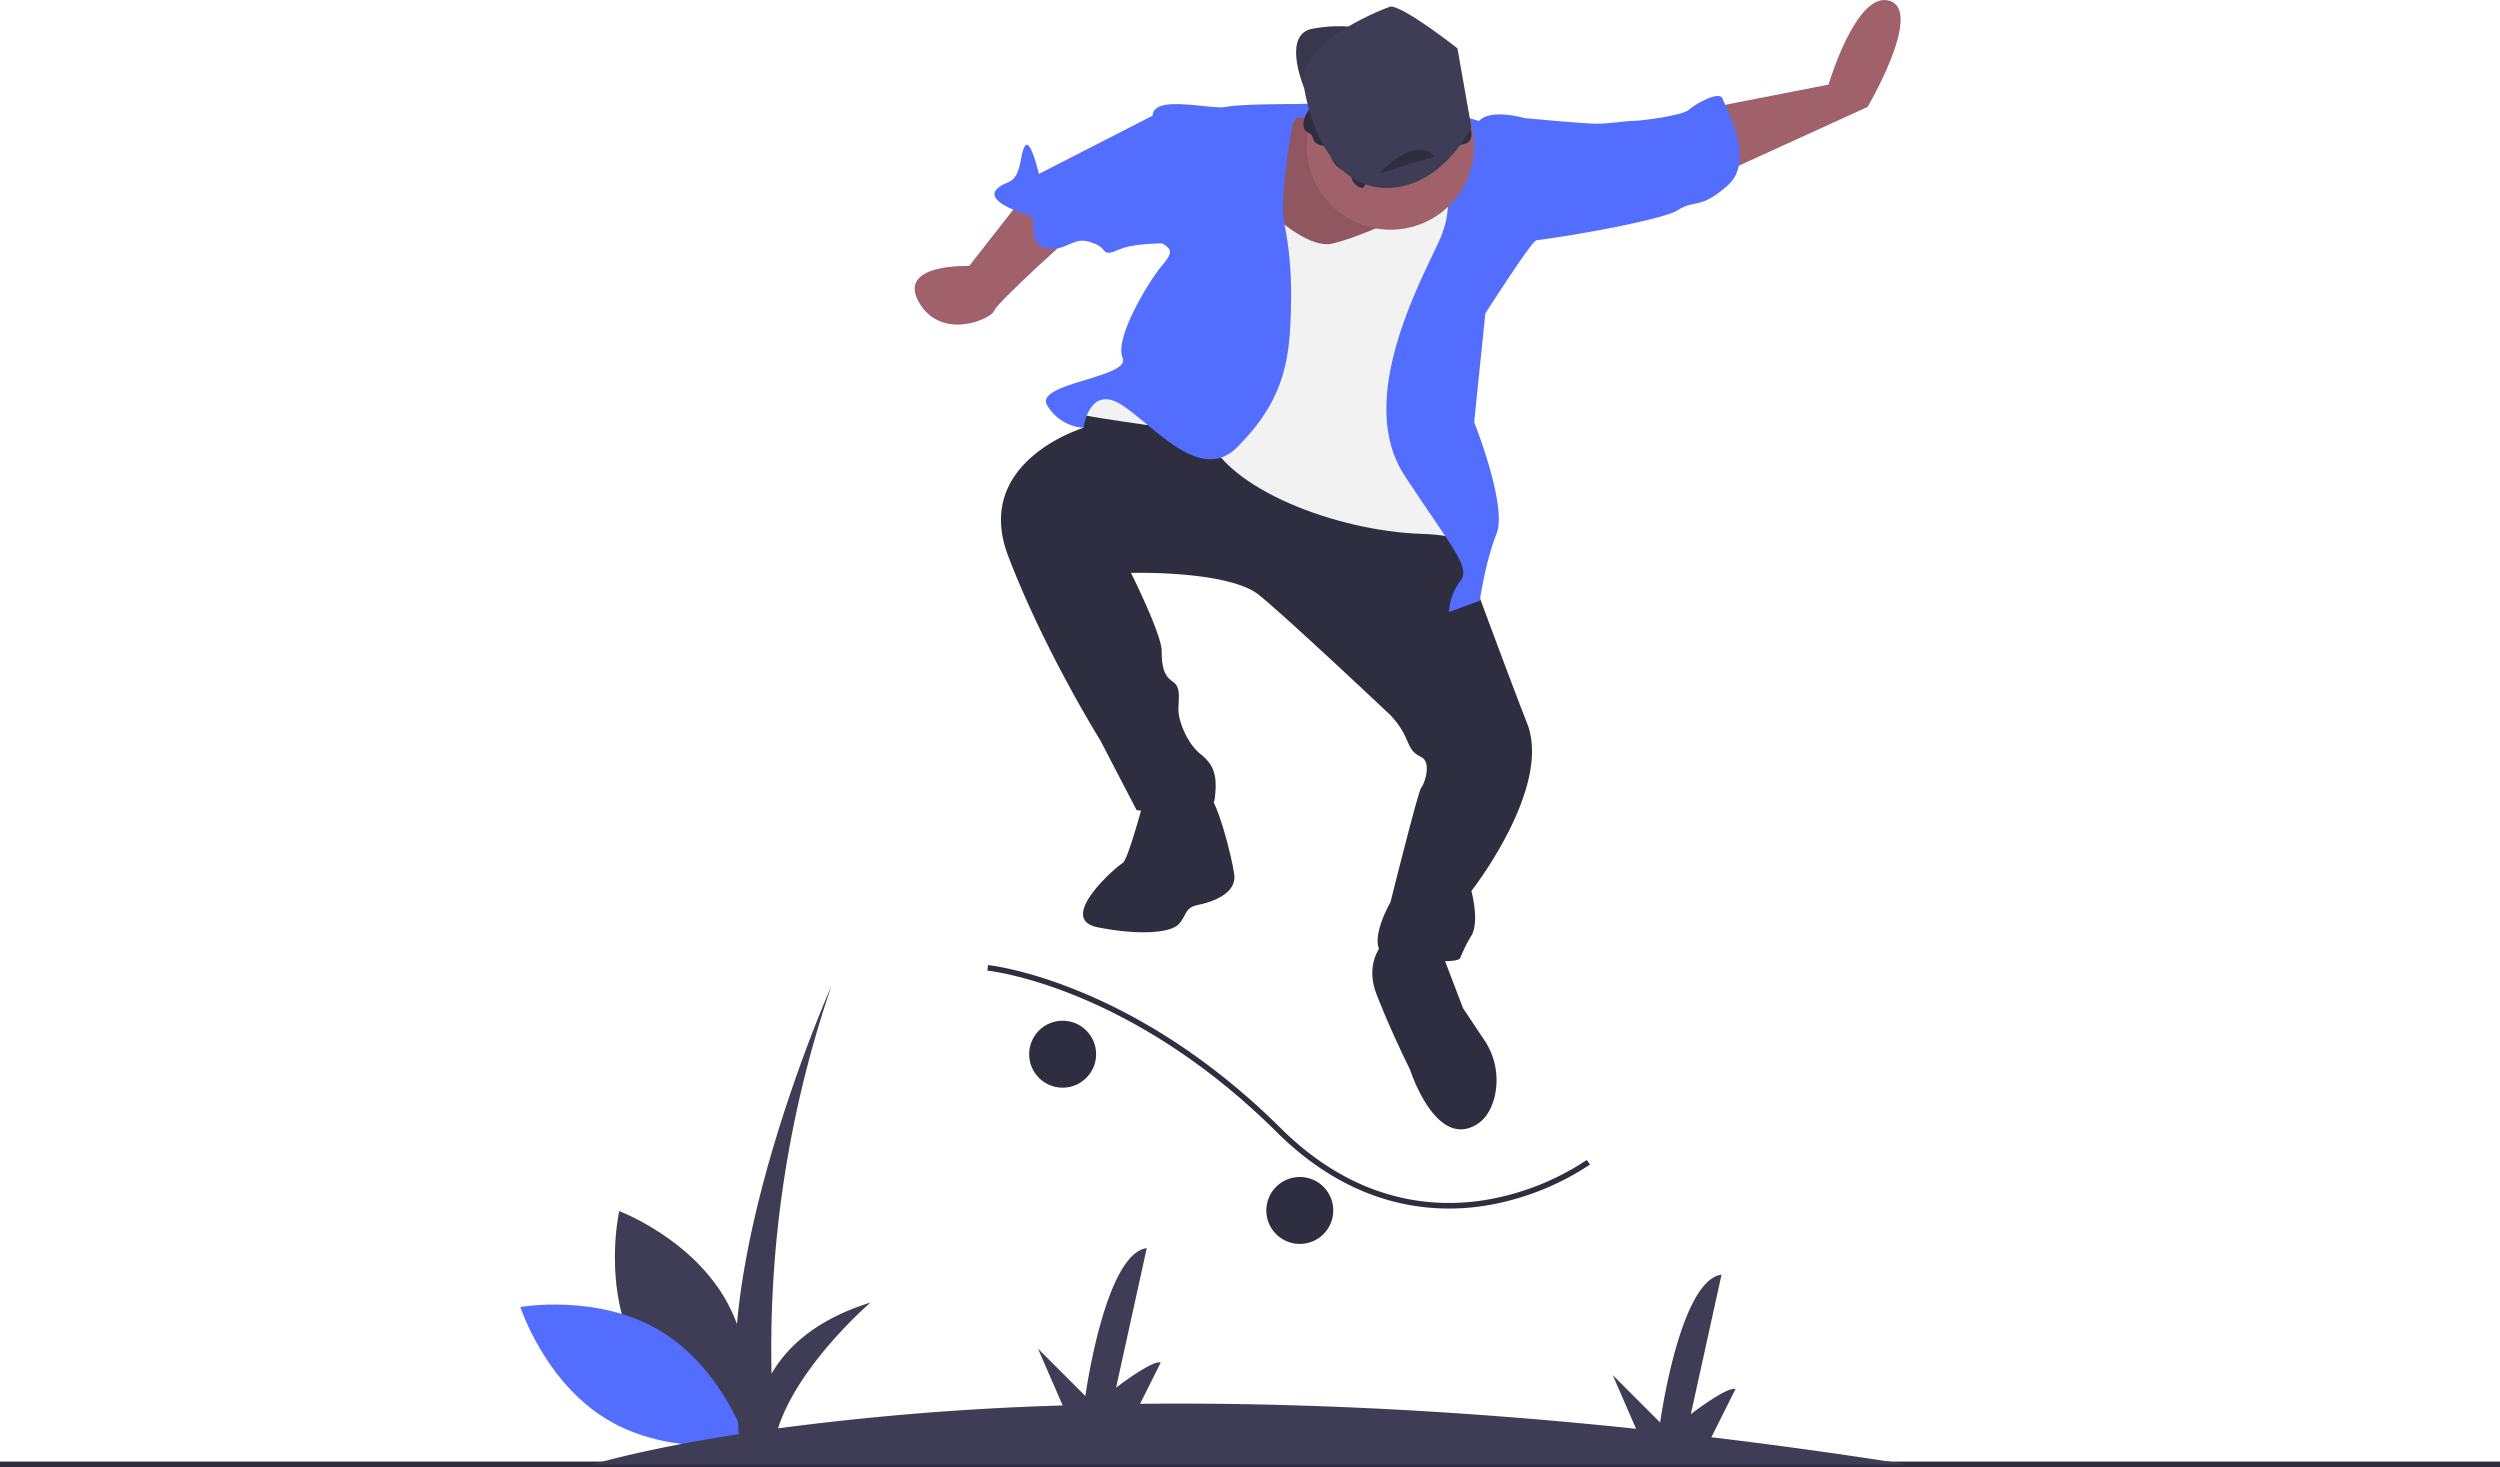 <svg id="a02cdd3d-0742-4d95-884a-8f77ee9b02ff" data-name="Layer 1" xmlns="http://www.w3.org/2000/svg" width="896" height="525.827" viewBox="0 0 896 525.827"><title>skateboard</title><path d="M380.134,671.666c12.428,23.049,38.806,32.944,38.806,32.944s6.227-27.475-6.201-50.524-38.806-32.944-38.806-32.944S367.706,648.617,380.134,671.666Z" transform="translate(-152 -187.086)" fill="#3f3d56"/><path d="M388.677,664.083c22.438,13.5,31.08,40.314,31.08,40.314s-27.738,4.927-50.177-8.573S338.5,655.51,338.5,655.51,366.238,650.583,388.677,664.083Z" transform="translate(-152 -187.086)" fill="#536dfe"/><rect y="523.827" width="896" height="2" fill="#2f2e41"/><path d="M766.347,225.414l41-8s10-34,22-30-8,38-8,38l-57,26Z" transform="translate(-152 -187.086)" fill="#a0616a"/><path d="M517.347,259.414l-18,23s-26-1-18,13,26,6,27,3,30-29,30-29Z" transform="translate(-152 -187.086)" fill="#a0616a"/><path d="M590.847,232.914l15-8s64-5,88,11-101,18-101,18Z" transform="translate(-152 -187.086)" fill="#536dfe"/><path d="M619.347,218.414s-8-19,3-21a49.371,49.371,0,0,1,19,0l-12,10Z" transform="translate(-152 -187.086)" fill="#3f3d56"/><path d="M619.347,218.414s-8-19,3-21a49.371,49.371,0,0,1,19,0l-12,10Z" transform="translate(-152 -187.086)" opacity="0.1"/><path d="M564.347,333.414l-29-2,5,9s-40,12-27,46,33,66,33,66l13,25s27,4,28-4,0-12-5-16-8-12-8-16,1-8-2-10-4-5-4-11-11-28-11-28,35-1,46,8,47,43,47,43a30.296,30.296,0,0,1,5,7c2,4,2,6,6,8s1,10,0,11-11,41-11,41-11,19,1,20,23,2,24,0a54.362,54.362,0,0,1,4-8c3-5,0-16,0-16s29-37,20-60-28-75-28-75l-29-12-53-19Z" transform="translate(-152 -187.086)" fill="#2f2e41"/><path d="M562.347,472.414s-6,23-8,24-24,20-9,23,26,2,29-1,2-6,7-7,14-4,13-11-6-26-9-28S562.347,472.414,562.347,472.414Z" transform="translate(-152 -187.086)" fill="#2f2e41"/><path d="M649.347,523.414s-9,7-4,20,12,27,12,27,8,25,21,21c5.281-1.625,7.922-6.056,9.196-10.744a25.696,25.696,0,0,0-3.632-20.91l-7.564-11.346-8-21Z" transform="translate(-152 -187.086)" fill="#2f2e41"/><path d="M624.347,229.414s-12-1-14,2-11,43,0,47,44,11,49,6,7-49,7-49Z" transform="translate(-152 -187.086)" fill="#a0616a"/><path d="M624.347,229.414s-12-1-14,2-11,43,0,47,44,11,49,6,7-49,7-49Z" transform="translate(-152 -187.086)" opacity="0.1"/><path d="M606.347,262.414s14,14,23,12,30-11,32-15,27-5,27-5l-27,75,19,63s11-13-19-14-70-16-77-36c0,0-44-6-46-7s5-7,5-7l29-8,21-27Z" transform="translate(-152 -187.086)" fill="#f2f2f2"/><path d="M615.347,231.414s5-7,0-7-19,0-24,1-24-4-26,2-2,43,2,46,6,3,1,9-17,26-14,33-32,9-27,17a16.425,16.425,0,0,0,13,8s2-16,14-8,28,28,41,15,18-25,19-42,0-28-2-38S615.347,231.414,615.347,231.414Z" transform="translate(-152 -187.086)" fill="#536dfe"/><path d="M667.347,250.414s8,7,0,24-29,57-12,83,24,33,20,38a19.425,19.425,0,0,0-4,11l11-4s2-14,6-24-8-40-8-40l4-39s16-25,18-26-4-44-4-44-10-3-15,0S667.347,250.414,667.347,250.414Z" transform="translate(-152 -187.086)" fill="#536dfe"/><path d="M571.347,228.414h-6l-41,21s-3-13-5-10-1,11-6,13-8,5,0,9,9,1,9,8,6,8,11,6,6-3,11-1,2,5,9,2,25-2,25-2Z" transform="translate(-152 -187.086)" fill="#536dfe"/><path d="M691.347,231.414l7-2s21,2,26,2,10-1,13-1,18-2,20-4,11-7,12-4,12,22,2,31-12,5-18,9-54,12-55,11S691.347,231.414,691.347,231.414Z" transform="translate(-152 -187.086)" fill="#536dfe"/><circle cx="498.347" cy="52.327" r="30" fill="#a0616a"/><path d="M628.271,240.62a5.682,5.682,0,0,1,.62,2.1,7.854,7.854,0,0,0,7.517,6.056,4.694,4.694,0,0,0,4.07,5.683,25.863,25.863,0,0,0,4.457-8.727,8.013,8.013,0,0,1,1.506-3.422c1.065-1.13,2.73-1.407,4.27-1.605a224.533,224.533,0,0,1,24.062-1.793,5.982,5.982,0,0,0,3.164-.647c2.261-1.457,1.506-4.97.079-7.25a22.687,22.687,0,0,0-12.099-9.441c-3.587-1.165-7.396-1.409-11.142-1.846-5.017-.586-10.011-1.535-15.062-1.564s-10.274.942-14.403,3.852c-3.007,2.119-7.941,8.058-5.527,11.805.387.6,1.608.896,2.127,1.507.707.832.71,2.09,1.513,2.846C624.764,239.435,627.195,239.035,628.271,240.62Z" transform="translate(-152 -187.086)" fill="#2f2e41"/><path d="M650.347,189.414s-34,12-31,29,12,37,31,36,29-21.681,29-21.681l-5-28.319S655.347,189.414,650.347,189.414Z" transform="translate(-152 -187.086)" fill="#3f3d56"/><path d="M646.057,249.422s13.367-14.502,20.097-6.093C666.153,243.329,665.847,242.914,646.057,249.422Z" transform="translate(-152 -187.086)" fill="#2f2e41"/><path d="M671.296,620.229c-17.926,0-40.105-5.938-61.718-27.402C556.668,540.278,506.401,535.007,505.9,534.96l.187-1.992c.509.048,51.488,5.391,104.902,58.438,27.446,27.259,55.775,28.929,74.707,25.527a93.363,93.363,0,0,0,34.999-14.105l1.182,1.613a95.445,95.445,0,0,1-35.748,14.446A83.498,83.498,0,0,1,671.296,620.229Z" transform="translate(-152 -187.086)" fill="#2f2e41"/><circle cx="380.847" cy="377.827" r="12" fill="#2f2e41"/><circle cx="465.847" cy="433.827" r="12" fill="#2f2e41"/><path d="M835.5,711.914q-36.476-5.71-70.143-9.714L774,684.914c-3-1-16,9-16,9l11-50c-15,2-22,53-22,53l-17-17,8.368,19.247c-68.681-7.217-127.947-9.469-177.766-8.952L568,675.414c-3-1-16,9-16,9l11-50c-15,2-22,53-22,53l-17-17,8.863,20.386a997.848,997.848,0,0,0-102.023,8.216C438.222,676.02,464,653.914,464,653.914c-19.821,6.166-30.132,16.212-35.469,25.525A401.561,401.561,0,0,1,450,540.414s-40,90-34,150l.761,10.658C381.962,706.5,364.5,711.914,364.5,711.914Z" transform="translate(-152 -187.086)" fill="#3f3d56"/></svg>